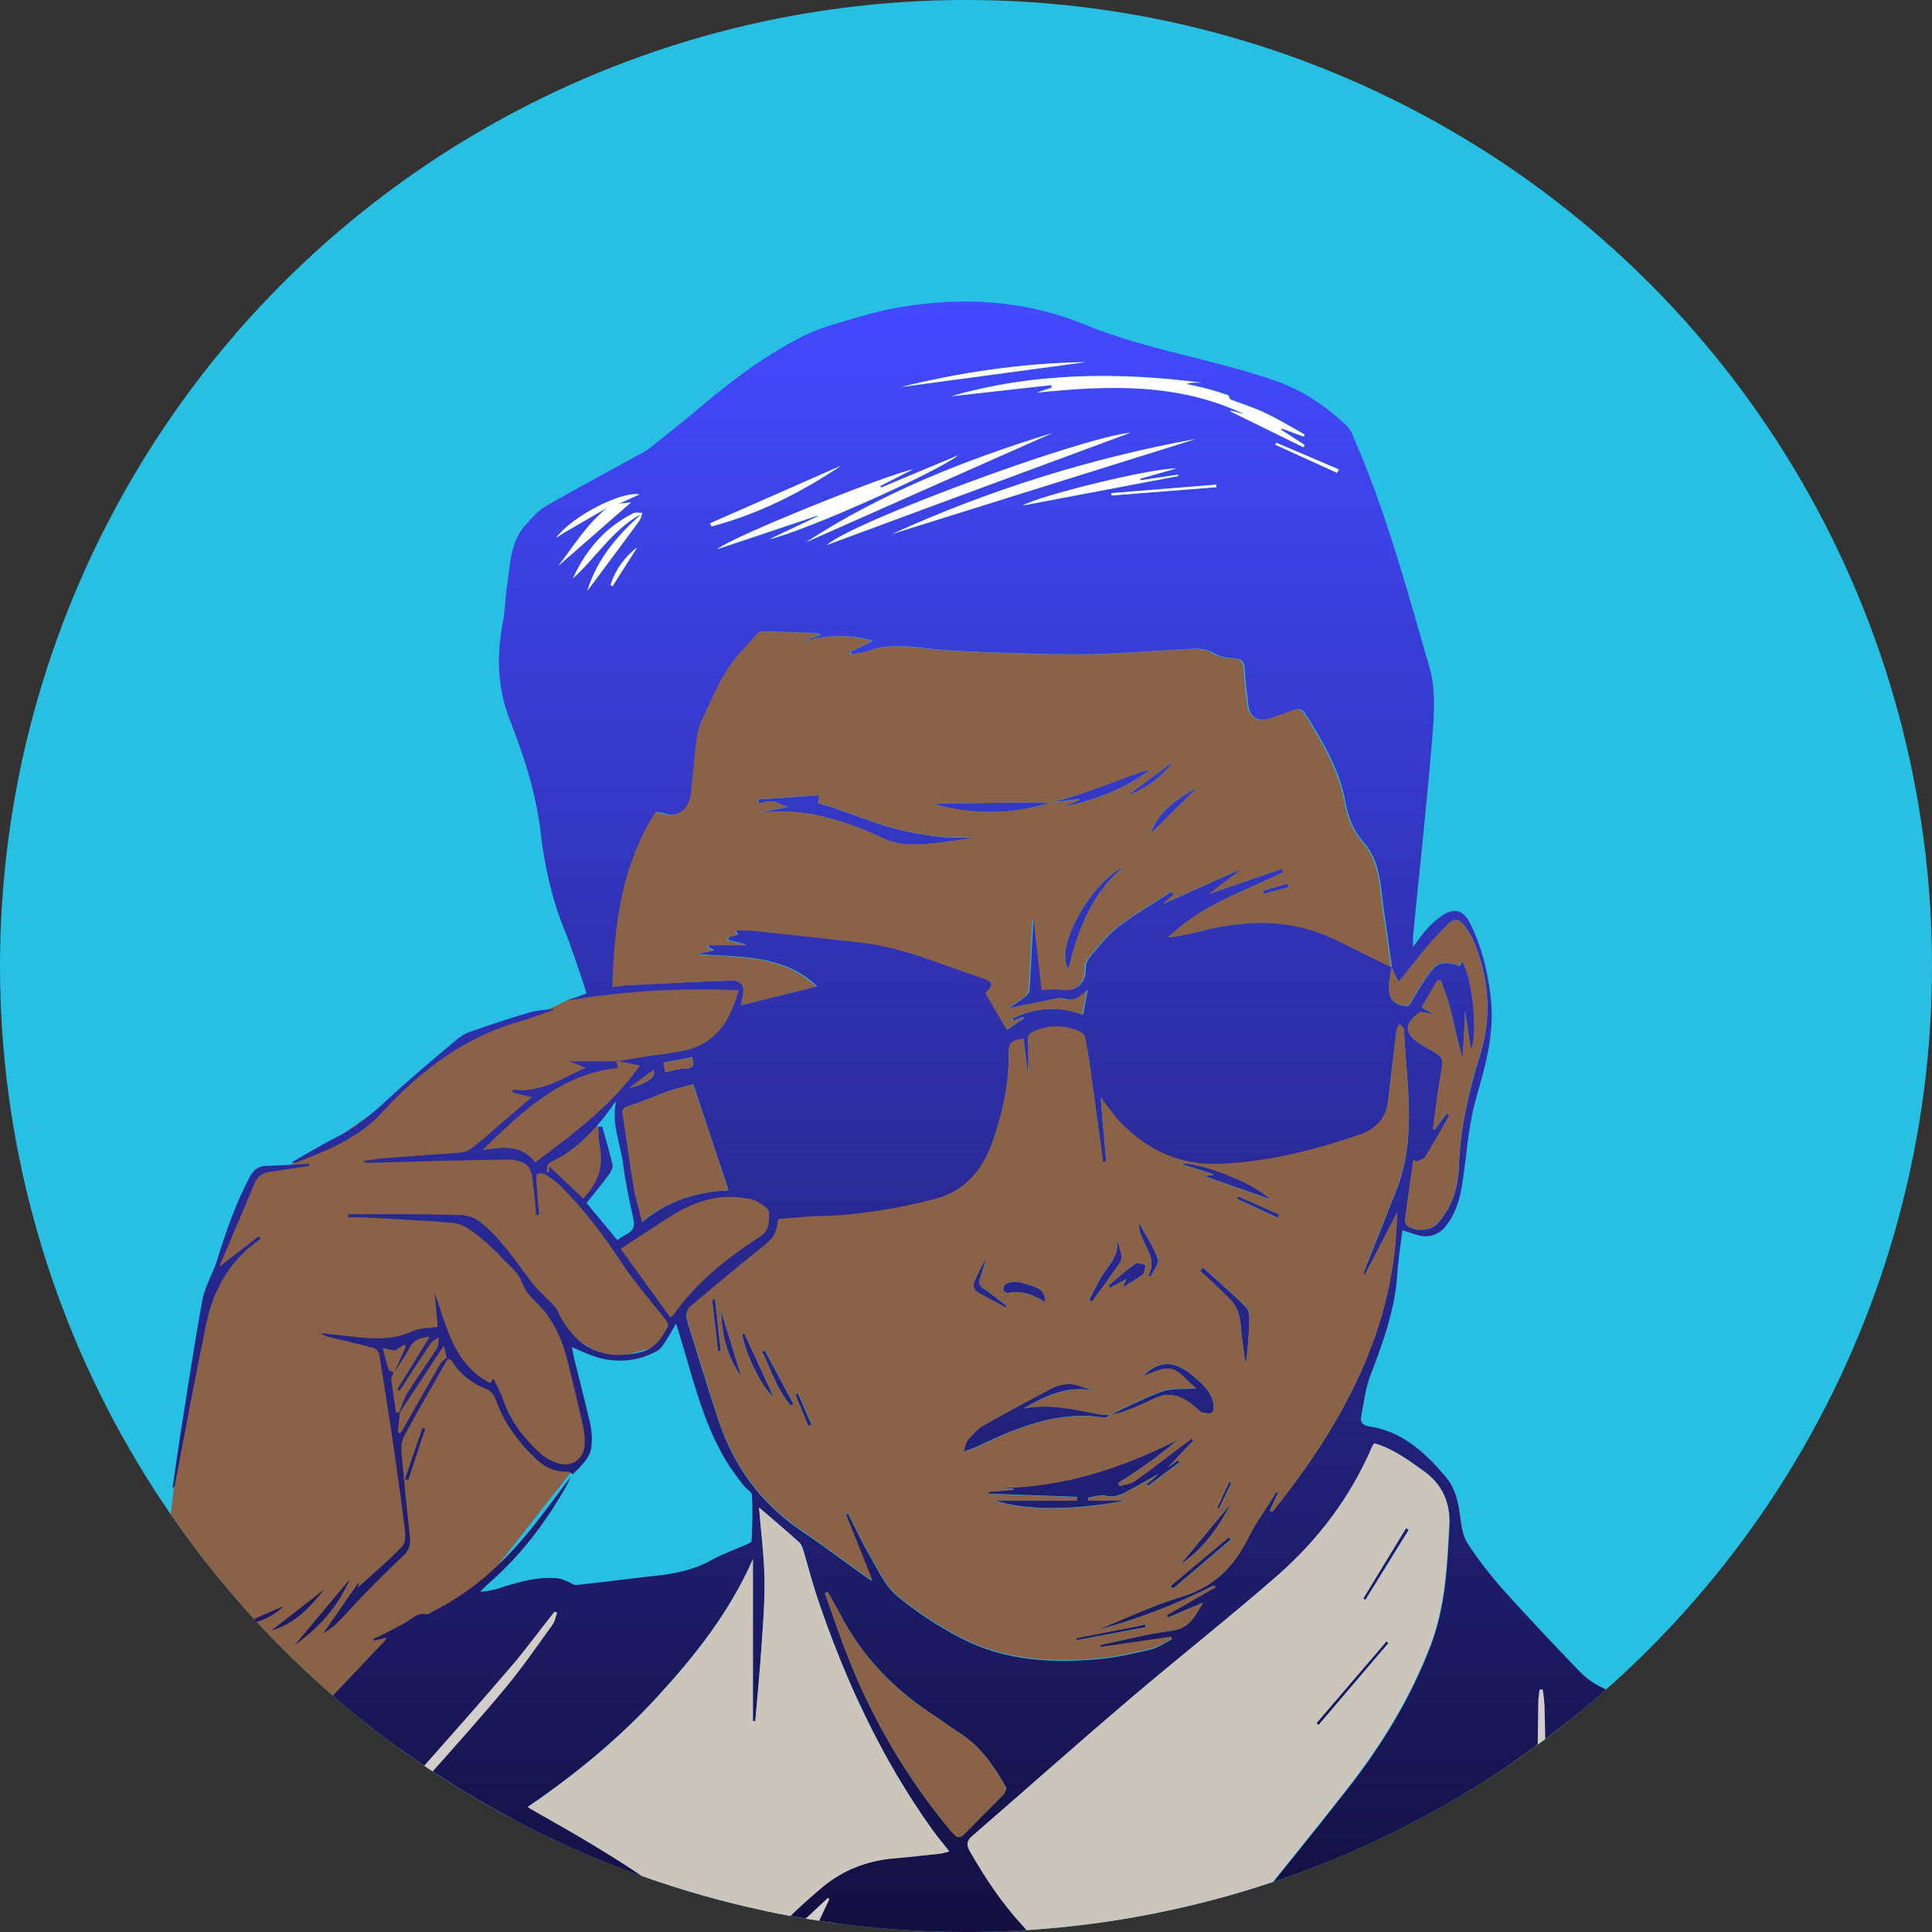 <?xml version="1.0" encoding="utf-8"?>
<!-- Generator: Adobe Illustrator 25.4.1, SVG Export Plug-In . SVG Version: 6.00 Build 0)  -->
<svg version="1.1" id="Laag_1" xmlns="http://www.w3.org/2000/svg" xmlns:xlink="http://www.w3.org/1999/xlink" x="0px" y="0px"
	 viewBox="0 0 1050 1050" style="enable-background:new 0 0 1050 1050;" xml:space="preserve">
<rect x="0" y="0" width="1050" height="1050" fill="#333333" stroke="none"/>
<style type="text/css">
	.st0{fill:#27C0E3;}
	.st1{clip-path:url(#SVGID_00000111897595879891170170000008223251673999489961_);}
	.st2{fill:#D1CDC8;}
	.st3{fill:#896248;}
	.st4{fill:#FFFFFF;}
	.st5{fill:url(#SVGID_00000058579407509233302380000009725549948550943916_);}
	.st6{fill:#CBC5BC;}
</style>
<g>
	<g>
		<circle id="SVGID_1_" class="st0" cx="525" cy="525" r="525"/>
	</g>
	<g>
		<g>
			<defs>
				<circle id="SVGID_00000091737325706534908550000016617115040619467654_" cx="525" cy="525" r="525"/>
			</defs>
			<clipPath id="SVGID_00000070100158376643462790000002734561674676098472_">
				<use xlink:href="#SVGID_00000091737325706534908550000016617115040619467654_"  style="overflow:visible;"/>
			</clipPath>
			<g style="clip-path:url(#SVGID_00000070100158376643462790000002734561674676098472_);">
				<g id="Lijnen">
					<path class="st2" d="M280.6,872.4l-84.2,102.3c0,0,54.5,95.6,57.4,97.6l48.8-4.8L273,970.9l46.9-93.7L280.6,872.4z"/>
					<polygon class="st2" points="400.1,1069.4 444.1,1072.3 463.2,1019.7 430.7,1012 					"/>
					<path class="st2" d="M848.7,911.6l-27.7-1l2.9,97.5c0,0-63.1,69.8-67,70.8l70.8-12.4l32.5-85.1L848.7,911.6z"/>
					<path class="st2" d="M934.7,991c0,0-76.5,70.8-77.5,73.6l30.6,8.6l70.8-64.1L934.7,991z"/>
				</g>
				<g id="Hand">
					<polygon class="st3" points="59.9,852.4 79.1,839.4 92.4,826.2 94.8,805.8 110.6,711.2 129.1,657.7 141,636.1 156.2,634 
						180.6,620.3 210.4,599.4 249.6,566.5 295.2,549.9 310.1,542.8 344.6,536.5 401.9,536 401.4,545.1 391.1,563.2 375.3,573.5 
						352,579.4 324.2,610.2 331.2,633.9 317.7,654.8 334.7,677.2 363.1,657.9 388.8,648.8 408.9,649.3 420.9,658.5 420.2,667.8 
						410.3,676.9 369,715.6 355.1,732.4 338.8,736.7 326.1,735.9 317,730.2 307.4,724.2 309.6,737.2 317.5,769 320.1,788.8 
						311.2,799 255.6,869.8 152.6,954.8 90.2,957 56.8,948.4 61.8,937.3 58.5,900.8 					"/>
					<path class="st4" d="M-30.7,890.3L14.6,868c0,0,49.8-19.4,49.4-18.2s-5.7,9.7-5.7,9.7l3.8,70.6l-1.4,9.6L57,949l17.4,4
						l30.8,3.6l48.2-2.8L79,1062l-145,0.4L-30.7,890.3z"/>
				</g>
				<g id="Outline">
					
						<linearGradient id="SVGID_00000119799055408493552090000004770875356949187210_" gradientUnits="userSpaceOnUse" x1="519.194" y1="-1661.849" x2="519.194" y2="-2551.2" gradientTransform="matrix(1 0 0 -1 0 -1498)">
						<stop  offset="0" style="stop-color:#434AFF"/>
						<stop  offset="1" style="stop-color:#140F3F"/>
					</linearGradient>
					<path style="fill:url(#SVGID_00000119799055408493552090000004770875356949187210_);" d="M1053.4,1033.2
						c-20.1-11.3-39.4-24.2-62.8-28.6c-7.3-1.4-14.8-5.6-20.7-10.3c-13-10.3-25.3-21.6-37.6-32.8c-19.1-17.5-39.1-33.7-62.7-44.9
						c-4.4-2.2-8.4-5.3-11.8-8.9c-14-14.5-27.8-29.2-41.3-44.2c-6.8-7.7-13.1-15.9-18.8-24.5c-2.4-3.6-3.3-8.5-3.9-13
						c-1-8.7-2.5-17-8.6-24c-11.2-13-23.4-24.2-41.2-26.8c-3.6-0.5-4.9-2.5-4.2-5.8c1.5-7.3,2.3-14.9,4.9-21.7
						c6.9-17.9,13.4-35.8,14.7-55.2c0.5-7.9,1.8-15.7,2.8-23.9c3.6,1.2,6.4,2.1,9.2,2.9c5.2,1.3,10.7-0.6,14-4.7
						c7.5-9.1,9-20.3,10.4-31.2c1.7-13.3,2.9-26.7,6.7-39.8c5.2-17.7,10-35.5,7.6-54.5c-1.7-13.9-4.9-27.1-11.2-39.6
						c-3.4-6.7-7.8-8.4-14.2-4.7c-3.5,2.2-6.6,4.9-9.3,8c-2.5,2.6-4.5,5.8-7.4,9.6c0-3-0.1-4.7,0-6.3c3.5-35.8,7.5-71.6,10.4-107.4
						c1-12.6,2-26.2-1.5-38.1c-12.2-42.5-23.8-85.3-41.6-125.9c-0.7-2-1.9-3.9-3.3-5.4c-11.4-10.8-23.9-19.4-39.2-24.7
						c-34-11.8-69.8-16.6-103.2-30.4c-32.1-13.2-66-15.3-100.2-9.5c-13.2,2.2-26.1,6.3-39,10.2c-6.3,2-12.4,4.6-18.2,7.8
						c-18.6,9.9-35.3,22.6-51.4,36.2c-8.6,7.3-17.6,14.3-26.4,21.4c-1.3,1.1-2.6,2-4,2.9c-17.8,9.8-35.7,19.3-53.3,29.4
						c-4.4,2.5-7.9,6.5-11.3,10.3c-8.9,9.8-8.5,22.5-10.4,34.5c-0.9,5.7-0.8,11.6-1.9,17.3c-3.7,18.5-3.4,36.7,3.6,54.4
						c7.7,19.7,14.2,39.7,16.7,60.9c2.1,17.8,5.8,35.4,12.6,52.2c4,9.9,7.2,20,10.7,30.1c0.6,1.7,1,3.4,1.6,5.4l-10.5,3.9
						c30.8-5.2,62.1-7.1,93.3-5.6c-4.3,15.2-11.1,27.4-26.4,31.9c-7.7,2.3-16,2.8-24,4.1c-5.4,0.9-10.7,1.8-16.1,2.6l0,0
						c-8.2,0-16.5,0-25.4,0l8.7,3.5c-13.1,6-24.8,13.9-39.9,11.9l0.4,1.6l10.2,2.5l-18.2,15.6c-4.5,3.9-9,7.9-13.7,11.6
						c-1.8,1.5-4.1,2.5-6.4,2.9c-14.2,1.1-28.3,2-42.4,3.1c-3.3,0.2-6.6,0.9-11.1,1.5c1.6,0.7,1.9,1,2.2,1
						c25.8-0.7,51.6-1.5,77.4-1.8c3.6,0,8.7,1.5,10.5,4.1c2.3,3.3,2.2,8.4,2.8,12.8s0.9,8.8,1.3,13.2l1.5-0.1
						c-0.5-6.2-1-12.5-1.4-18.8c-0.1-1.2,0-3.2,0.6-3.4c1.3-0.5,2.8-0.4,4,0.2c3.2,1.8,6.1,4,8.8,6.5c12.6,12.8,23.5,27.1,33.4,42.2
						c7.1,10.8,15.8,20.4,23.7,30.7c0.7,0.9,1.4,2.6,1,3.3c-3.4,6.5-7.3,12.3-15.2,14.1c-19.3,4.4-33.1-1.6-42.8-18.6
						c-1.2-2.2-2-4.7-3.7-6.5c-3.8-4.3-8.3-7.9-11.8-12.3c-8.8-11.3-16.3-23.6-27.6-32.7c-3.4-3-7.8-4.6-12.3-4.6
						c-6.8,0.1-13.6-0.4-20.5-0.4c-13.3-0.1-26.6,0-39.8,0c0,0.6,0,1.2,0,1.7c2.4,0,4.9-0.1,7.4,0c16.4,0.9,32.9,1.6,49.3,3
						c3.9,0.3,7.9,2.5,11.1,4.9c5.5,4.1,10.6,8.6,15.2,13.6c4.2,4.6,9.4,8,11.8,14.8c2.2,6.3,8.8,10.4,12.9,16.1
						c5,6.9,8.6,14.7,10.7,22.9c3.2,12.1,6,24.2,8.8,36.4c0.9,3.7,1.4,7.5,1.3,11.4c-0.4,7.9-6.4,12.7-14,10.7
						c-4-1.1-7.7-3.2-10.7-6c-8.7-8.1-15.9-17.4-19.8-29c-1.2-3.8-3.3-7.2-5.2-11.3l-1.7,2.6c-20-10.4-23.5-30.6-30.2-49.2
						c0.6,6.3,1.1,12.7,1.7,18.6c-4.9,0.8-9.6,0.5-13.5,2.3c-10.2,4.7-20.6,4.5-31.3,3.2c-6.3-0.8-12.7-1.4-19-2.1
						c1.5,1.1,3.2,1.8,5.1,2.2c7.9,1.9,15.9,3.7,23.8,5.9c1.5,0.6,2.7,1.8,3.1,3.3c2.7,16.8,5.3,33.5,7.8,50.3
						c2.1,14.7,4.2,29.3,6,44.1c0.4,3.3,0.7,8-1.1,9.9c-7.7,8-16.2,15.2-24.4,22.7l0.7-2.3l-0.5-0.2l-18.9,27.3
						c3.5-2.1,6.7-4.6,9.5-7.6c4.5-4.7,8.7-9.6,13.3-14.2c6.7-6.9,13.6-13.7,20.6-20.3c2.8-2.4,4.2-6.1,3.7-9.8
						c-1.6-15.6-3.3-31.1-4.6-46.7c-0.3-2.9,0.1-5.9,1.4-8.6c7.7-14.1,15.7-28,23.7-42c0.8,0.4,1.9,0.6,2.3,1.2
						c4.3,7,10.9,12.3,18.6,15.1c2.4,1.1,4.2,3.1,5.1,5.5c4.3,12.6,12,22.9,21.4,32c4.9,4.7,10.6,7.9,17.9,7.5
						c0.9,0,1.8,0.9,2.7,1.4c4.6-4.6,9.8-8.9,10.2-16c0.3-3.6,0.1-7.2-0.6-10.8c-2.8-12.2-5.9-24.2-8.9-36.3c-0.4-1.7-0.7-3.4-1.2-6
						c4.2,1.8,7.6,3.5,11.2,4.7c11.5,4.3,24.3,3.4,35-2.5c2.3-1.2,3.8-4,5.3-6.3c1.7-2.4,3-5.1,5.1-8.7c1,3,1.6,4.9,2.1,6.7
						c7.1,23.2,12.5,47,25.2,68.1c2.9,4.6,6.1,9,9.5,13.3c1.4,1.8,4.4,3.4,4.5,5.2c0.4,8.2,0.2,16.5-0.2,24.8c0,0.8-2.2,1.7-3.5,2.3
						c-6.1,2.7-12.5,4.9-18.2,8.1c-10.1,5.7-21.1,7.7-32.4,8.8c-13.7,1.5-27.4,3.4-41.1,4.8c-1.6,0.2-3.4-1.4-5.1-2
						c-1.6-0.7-3.2-1.3-4.9-1.6c-10.5-1.1-20.5,1.7-30.3,4.8c-3.9,1.4-7.9,2.2-12,2.5c1.2-1.2,2.3-2.5,3.5-3.6
						c17.9-15.3,32-33.8,43.5-54.3c0.9-1.6,1.6-3.3,2.4-4.9c-5.8,7.7-11.5,15.5-17.4,23.1c-15.8,20.6-33.9,38.5-57.4,50.2
						c-1.3,0.7-2.9,2-4,1.7c-4.7-1-7.3,2.2-10.7,4.2c-4.4,2.6-9.1,4.9-13.6,7.2c-1.4,0.8-3,1.3-4.5,2l0.4,0.9l7-1.6
						c-0.9,1.9-2.3,3-3.5,4.3c-15.4,16.4-31.2,32.4-45.8,49.5c-5.4,6.3-10.7,9.2-18.7,10c-25.1,2.3-49.9,0.3-74.7-3.2
						c-2.3-0.3-4.7,0.7-7.1,1.1c2,1.2,3.9,2.9,6,3.5c24.8,6.8,50,7.4,75.4,5c1.9-0.2,3.7-0.3,6.1-0.5L78,1053h202
						c-1.4-4-2.2-8.5-4.5-11.9c-11.2-16.9-22.9-33.6-34.3-50.4c-4.1-6.1-7.7-12.5-11.9-18.5c-3.3-4.7-2.4-8.4,1.2-12.5
						c15.8-17.8,31.6-35.7,47.1-53.8c7.6-8.8,14.5-18.3,21.7-27.4c0.7-0.9,1.4-1.8,2.1-2.6l1.4,0.5c-0.8,2.2-1.1,4.7-2.5,6.6
						c-8.3,11.5-16.3,23.1-25.3,34c-13.2,15.9-27,31.3-40.7,46.7c-2.4,2.7-2.5,4.8-0.7,7.5c11.7,17.6,23.3,35.3,35,52.8
						c3.7,5.5,8.3,10.5,11.6,16.2c2.3,3.8,3.2,8.5,4.7,12.8h101c-2.4-7-7.8-11.4-13.3-15.9c-24.8-19.9-52.1-35.9-79.7-51.5
						c-1.9-1-3.6-2.2-6.1-3.6c25.9-17.7,49.5-37,70.3-59.7s39.5-46.3,52.1-75v88h1.3c1.1-12.7,2.3-25.4,3.2-38.2
						c0.9-13,2-25.9,1.8-38.9s-2-25.8-3-39c7.3,6.3,14.6,12.5,21.8,18.9c1.2,1.1,1.9,3.1,2.4,4.8c2.6,8.5,4.7,17,7.5,25.4
						c15.1,44.7,34.8,87.2,62.3,125.8c2.8,3.9,5.9,7.5,9.4,12c-1.5,0.5-2.9,0.9-4.5,1.2c-8.5,0.9-16.9,1.8-25.4,2.6
						c-14.4,1.2-27.4,6.2-38.5,15.2c-10.6,8.7-20.4,18.5-30.6,27.9h10l23.1-21.6l0.7,0.8L441,1053h120c-1.6-2.1-3.1-4.3-4.9-6.2
						c-11.4-12.3-20.6-26.1-28.9-40.6c-2.1-3.6-1.7-5.8,1.4-8.5c28.5-24.8,56.8-49.9,85.6-74.4c26.5-22.6,53.9-44.1,80.1-67
						c22.1-19.4,39.8-42.6,51.4-69.9c0.4-0.7,0.8-1.4,1.2-2c10.2,2.9,18.4,9,26.8,15c10.3,7.4,14.7,17.5,14.1,29.8
						c-1.2,22.1-2.2,44.3-10.3,65.4c-10.8,28.2-26.4,53.8-45,77.5c-20.2,25.9-41,51.2-61.5,76.9c-1,1.3-1.9,2.7-2.8,4.1h134
						c9.2-9.1,18.3-18.3,27.8-27.1c3.3-3.1,5-6.1,5-10.7c0.2-29.8,0.6-59.6,1-89.4c0-2.5,0.4-5.1,0.7-7.6l1.7-0.1
						c0.5,2.7,0.8,5.5,1,8.3c0.5,18.6,0.7,37.3,1.2,55.9c0.3,12.3,0.9,24.6,1.5,36.9c0.2,4.7-2.2,7.8-5.4,10.7
						c-8.5,7.7-17,15.5-25.4,23.2h68c10.7-9.5,21.3-19,31.9-28.5c7.4-6.6,14.8-13.3,22.4-19.8c2.6-2.2,5.5-4.2,9.8-2.3
						c-16.2,14-32,27.8-47.9,41.5c-3.6,3.1-7.4,6.1-11.2,9.1h168c1.3-2.3,2.7-4.6,4.1-6.9
						C1058.6,1042.1,1057.4,1035.4,1053.4,1033.2z M212.6,749.5c-0.1-1.1,0.9-2.4,1.4-3.6c-1-0.5-2.6-0.8-2.8-1.5
						c-1.2-3.6-2-7.2-3.2-11.8l6.7,1.4l4.9-3.2l1,0.9c-2,4.6-4.1,9.1-6.1,13.7c2.7-4.2,5.7-8.2,7.9-12.6s5.8-5.9,11.1-6.3
						c-6.1,9.9-11.8,19.3-17.6,28.6l1.2,0.8c5.6-8.6,11.2-17.3,17-25.8c1-1.5,2.9-2.3,4.4-3.4c-0.3,2,0,4.4-1,6
						c-5.2,8.3-11,16.2-16.2,24.5c-1.9,3.1-2.9,6.8-4.3,10.3l-1.8,0.3C214.4,761.8,213.4,755.7,212.6,749.5z M239.1,741.5
						c-6.9,11.9-13.6,23.9-20.4,35.8c-0.3,0.6-0.7,1.1-1,1.6l-1.5-0.2c0.4-3.7,0.7-7.4,1.1-11.1l0,0l23.9-36.3
						c0.7,3,1.2,4.8,1.6,6.6C241.4,739,239.9,740,239.1,741.5L239.1,741.5z M756.3,525.8c1.4,2.9,2.8,5.8,3.8,7.9
						c1.4-1.7,2.9-3.5,4.4-5.4c3.8-4.7,7.4-9.5,11.3-14c3.7-4.3,7.6-8.4,11.6-12.4c2.8-2.8,5.8-2.4,8.1,0.7c2.1,2.6,3.9,5.4,5.2,8.4
						c8.5,20.3,10.3,41,3.7,62.4c-5.9,19.1-10.6,38.5-11.4,58.7c-0.1,6.2-1.1,12.3-3,18.2c-1.9,5.3-4.8,10.1-8.5,14.4
						c-3.7,4.4-12.2,4.8-16.6,1.5c-0.9-0.7-1.3-2.6-1.2-3.8c1.4-10.7,3-21.4,4.5-32l1.6,1c1.7-0.9,4-1.3,4.9-2.7
						c4.6-7.4,8.8-15.1,13.1-22.6l-1.5-0.9l-6.5,8.7l-1-0.4c1.2-8.3,2.1-16.7,3.5-25c2.5-15.3,3.5-13-8.7-20
						c-0.4-0.2-0.8-0.5-1.3-0.8c-9-5.7-9.5-10.9-1.1-17.2c1.3-1,4.4,0.3,7.8,0.7l-6.3-3.7c3.3-5.7,5.9-10,8.5-14.4l1.9-0.2
						c1.7,5,3.7,9.8,5,14.9c2.3,9.2,4.1,18.4,6.9,27.5c0.4-8,0.8-16.1,1.3-25.5c1.1,7.7,2.1,14.1,3.1,20.6c4.1-7.2,1.1-38.1-4.7-48
						l-1.3,2.6c-9.7-3-12.4-2.2-18.3,6.4c-3.3,4.9-6.2,10.1-9.4,15.4c0.1,0-0.2,0.1-0.5,0.1c-8.6-0.6-11.2-4.4-10-14.2
						C755.4,530.2,755.9,528,756.3,525.8L756.3,525.8z M653.1,207.9c-1.5,0-3,0-4.4,0c-1.3,0-2.7,0.2-3.9,0.7c4,0.9,8,1.7,12,2.8
						s8,2.4,10.7,3.3c0.8,1.4,0.9,2.3,1.4,2.4c6.2,2.4,12.6,4.3,18.6,7.2c7.4,3.5,14.4,7.8,21.6,11.8l-0.6,1.1l-11.9-4.4l-0.3,0.7
						l12.8,8.3l-0.7,1.2l-39.7-19.5l0.1-0.5l7.3,1.9c-36.2-17.3-74.2-15.7-112.7-11.7c1.3-0.4,2.7-0.8,4-1.3l4.1-1.3l-0.2-1.4
						l-54.5,6.1C561.7,202.4,607.2,202,653.1,207.9z M727.6,255.1c-0.3,0.6-0.6,1.3-0.9,1.9l-33.6-15.3c0.2-0.4,0.3-0.7,0.5-1.1
						L727.6,255.1z M614.3,235.2l-164.9,61C463.2,283.7,586.8,238,614.3,235.2z M438.1,294.6c41.4-27,86.8-44.8,133.7-59.3
						L438.1,294.6z M649.8,238.6l-164.9,51.6C537.5,266.3,592.9,249,649.8,238.6L649.8,238.6z M639.2,254.7l-19.5,5.5l0.1,0.8
						l20.4-3.1l0.2,0.9l-84.5,16C564.7,269.5,625.1,254.6,639.2,254.7L639.2,254.7z M661,263.4c0,0.5,0.1,0.9,0.1,1.4l-56.9,4.5
						c-0.1-0.4-0.2-0.9-0.3-1.3L661,263.4z M590.1,196.8l-100.3,13.6C520.5,202.7,554.8,197.3,590.1,196.8z M496.1,255.2l-17.7,9
						c0.1,0.3,0.2,0.6,0.4,0.9l42-17.6c-12.1,9.4-82.8,41-102.6,45.7l26.2-12.4l-0.1-0.4l-54.4,18.2
						C397.5,292,480.6,258.5,496.1,255.2L496.1,255.2z M457.1,253.1c-21.9,14.6-45,26.3-70.4,33l-0.8-1.7L457.1,253.1z M303.5,307.5
						c8.6-11.2,15.7-23,26.7-31.6c-7.7,4.5-15.5,8.9-23.2,13.4c-1.4,0.8-2.7,1.7-4.7,3c8.8-11.8,35.4-25.4,45.3-23.6l-11.2,5.1
						l6.7-0.9L303.5,307.5z M311.4,314.3c7-15.4,17.4-27.6,32.7-35.3c1.4-0.7,3.4-0.2,5.1-0.3c-0.6,1.6-1,3.3-1.9,4.6
						c-9.1,12.3-18.2,24.6-28,37.7c5.5-17.9,16.7-30.4,29.4-41.8C333,287.6,324.1,302.9,311.4,314.3z M331.8,317.9
						c2.6-8.1,7.7-15.3,14.5-20.5l-13.4,21.1L331.8,317.9z M397.5,532.9c-18.9,0.6-37.9,1.6-56.8,2.5c-2.1,0.1-4.3,0.5-7.4,0.9
						c0.8-33.8,5-66.1,23.4-95.1c2.1,0.4,3.5,0.4,4.6,0.9c7,3.1,13.8-3.2,14.6-10.6c1-10.3,1.8-20.6,3.2-30.8
						c0.6-3.8,1.8-7.4,3.4-10.8c4.1-8.9,7.9-18.1,13.2-26.3c4.6-7.2,10.9-13.3,16.6-19.7c0.8-0.6,1.8-0.9,2.7-0.8
						c9.7,0.3,19.3,0.6,29,1c0.4,0,0.8,0.4,2,1l-11.6,4.2c12.9-3.9,25.8-5.3,39.9-1l-12,6l0.4,1.3c2.8-0.5,5.8-0.6,8.5-1.6
						c10.5-4,21-3,31.9-1.7c15.3,1.8,30.8,2.1,46.3,2.6c15.1,0.5,30.3,1,45.4,0.6c16.5-0.4,32.9-1.8,49.3-2.7
						c5.4-0.3,10.8-0.8,16,2.4c3,1.8,7,2.4,10.5,2.6c4.4,0.2,5.7,1.9,5.9,6c0.3,6.5,1.2,12.9,1.9,19.4s5.7,9.4,11.8,7.3
						c4.3-1.5,8.7-2.9,13-4.6c2.9-1.1,4.7-0.5,6.3,2.1c9.4,15,18.5,30.2,21.7,47.9c1.5,8,4.2,15.5,9.7,21.6
						c9.4,10.5,9.3,23.8,11.1,36.6c1.5,10.5,3,21,4.5,31.5l0,0l0,0c-9.9-4.9-19.8-9.8-29.8-14.8c-22.8-11.2-46.5-11.4-70.7-5.6
						c-6.9,1.8-14,3.3-21.1,4.2c3.7-3,7.2-6.3,11-9.1c14-10.1,30.1-16.3,45.7-23.5c2.1-1,4.1-2,6.2-3l-0.6-1.8l-39.7,13.7l16.3-12.6
						l-0.2-0.4l-41.2,18.5l6-5.4c-1.3-0.9-1.6-1.2-1.7-1.2c-9.8,6.4-19.9,12.2-29.1,19.3c-6.1,4.7-10.9,11.1-15.9,17
						c-1.2,1.8-1.8,3.9-1.7,6.1c0.3,7.2-5.4,12.1-12.3,10.9c-3.7-0.6-7.6-0.1-11.2-0.1c-1.4-12.5-2.8-25.1-4.2-37.7h-0.7
						c-0.7,12.7-1.3,25.4-2.1,38.1c-0.1,1.3-1.3,2.8-2.4,3.6c-2.8,2.2-5.8,4-9,6.2l26.8-5.5c0.3-0.1,0.7-0.1,1-0.1
						c2.8,0.3,5.8,1.3,8.3,0.6c2.7-0.8,4.8-3.3,7-5c-0.9,4.4-1.7,8.6-2.6,13.4c-12.1-4.7-25.4-4.2-38.2,2.1c0.1,0.4,0.1,0.9,0.2,1.3
						l5.4-2.1c0.1,0.2,0.3,0.4,0.4,0.7l-8.8,6.1c-4-6.8-7.8-13.3-11.6-20c4.5-4.6,4.5-6.1-2.3-8.3c-21.8-7.2-42.9-16.6-66-19.2
						c-19.7-2.2-39.4-4.4-59-6.4c-2.8-0.3-5.6,0-8.8,0c0.6,1.2,0.9,1.8,1.2,2.4l-5.1,1.3l-0.1,1.6l9.4,2.3v0.4h-20l-0.3,1l3.2,1.8
						l-9.2,2.1c23.1,1.8,46.7,0,65.1,17.5l-41,10.2c0.4-1.9,0.6-3.6,1-5.2C404.7,535.8,402.9,532.8,397.5,532.9L397.5,532.9z
						 M396,646.9c-17.1,0.8-32.9,5.5-46.9,17.2c-1.7-6.9-3.6-13-4.6-19.2c-2.2-12.9-3.8-25.9-5.9-38.9c-0.5-3.1,0.1-4,3.4-5
						c7.3-2.2,14.2-5.5,21.5-8c4.5-1.6,9.1-2.6,13.3-3.7C383.2,608.7,389.5,627.4,396,646.9L396,646.9z M376.1,574.5
						c1.5,4.5,0.6,6.4-4.3,6.3c-3.2-0.1-6.5,1.2-10.1,1.9c-0.4-1.8-0.8-3.4-1.1-5.2L376.1,574.5z M355.2,581.5
						c1.5,3.7-2.9,7.1-13.3,9.9L355.2,581.5z M290.8,631.8c-7.2-10-17.7-8.3-28.7-6.7c21.7-21,42.7-41.5,73.8-44.7
						c-0.5-1.6-0.9-2.8-1.2-4l13.1,2.7C332.8,600.4,312.2,615.9,290.8,631.8z M318.8,653.8c4.1-5.2,8.3-10.2,12.1-15.4
						c1.1-1.5,2.3-3.8,2-5.3c-1.6-7-3.7-14-5.6-20.9l-2.2,0.3c0.3,3.4,0.2,6.8,0.8,10.1c2.1,11.5-0.1,19.2-8.9,28.8L298.6,634
						c-0.1,1.5-0.2,2.2-0.2,3l-1.1,0.1c-0.2-1.2-0.1-2.4,0.1-3.6c0.4-0.9,1.2-1.6,2.1-2c13.7-6.6,23.8-17.3,32.6-29.3
						c0.9-1.2,1.3-2.7,2.7-3.4c-2.6,12.1,2.4,22.7,3.8,33.6c1.3,10,3.4,20,5.6,29.9c0.9,4,0.2,6.6-3.6,8.4c-1.8,1-3.5,2.1-5.1,3.3
						L318.8,653.8z M365.8,715c-0.2,0.2-0.5,0.3-1.6,0.9l-26.9-37.2c8.9-5.8,16.7-10.8,24.4-15.9c12.9-8.5,26.6-14.3,42.6-11.7
						c2.1,0.3,4.5,0.4,6.3,1.4c2.8,1.7,7.2,4,7.3,6.2c0.2,4.6,0.5,9.9-4.7,13.3C395.1,683.8,378.2,697,365.8,715L365.8,715z
						 M545.1,975.5c-6.5,6.7-13.2,13.2-19.7,19.9c-3.8,4-4.9,4.1-8.6-0.3c-23.1-27.7-41.6-58.8-55-92.3c-4.9-12.1-9-24.6-13.5-36.9
						l1.5-0.8c2.3,4.2,4.8,8.3,7,12.5c11.7,22.6,28.8,40.2,49.9,54.1c5.6,3.7,10.9,7.6,16.5,11.3c10.5,7.1,17.3,17.4,23.4,28.1
						C547.2,972.1,546.1,974.5,545.1,975.5z M691.5,821.6l-1.4-0.6c1.5-3.2,3-6.5,4.5-9.7l-0.9-0.5c-5.3,8.6-11.3,16.8-15.8,25.8
						c-7.7,15.5-18.8,26-35.8,31.2c-15.4,4.7-30.1,11.6-45.1,17.8c21.8-5.6,42.7-14,62.9-24l0.6,1.1l-26.4,15.1l0.6,1.3l19.1-8.1
						c-4.4,7.3-7.3,13.9-16.8,15.2c-13.1,1.7-26,5.1-39,7.8l0.2,1.4l38.2-5.5l0.5,0.9c-3.6,1.9-7.1,4.5-10.9,5.5
						c-9.5,2.3-19.2,4.5-28.9,5.4c-25.7,2.3-51.2,0.9-74.6-11.3c-12.4-6.4-24.2-14.1-35-23c-6.4-5.3-10.2-13.9-14.5-21.3
						c-4.5-7.6-8.1-15.6-12.2-23.5l-1.1,0.5l14.3,36c-0.8-0.3-1.5-0.7-2.2-1.2c-12.2-8.7-24.2-17.7-36.5-26
						c-21.8-14.8-36.4-34.9-44.7-59.6c-6-17.8-11.3-35.9-17-53.8c-1.1-3.4-0.7-6.3,2-8.5c12.4-10.3,24.6-20.8,37.3-30.8
						c7.4-5.8,8.9-7.3,10.1-16.3c7.3-0.6,14.7-1.5,22.1-1.6c21.3-0.4,42.1-4,62.6-9.2c15.9-4,26-15.2,31.4-30.4
						c5.6-15.8,9.3-31.9,9.1-48.8c-0.1-5.8,1-6.8,8.1-8.1c0.7,6,1.4,12,2.2,18.1h0.3c0-5.6,0.3-11.2-0.1-16.8
						c-0.2-2.7,0.4-3.9,2.7-5c7.9-3.8,17.2-3.9,25.2-0.2c1.2,0.5,2.8,1.8,3,2.9c1.3,6,2.3,12.1,3.1,18.2c2.3,16.6,4.6,33.2,6.8,49.8
						l1.7-0.2c-1-11.4-2-22.8-3-34.8c3.7,4.7,6.8,9.2,10.5,13.2c14.7,15.6,32.8,23.8,54.4,22.9c25.8-1.1,50.7-7.3,75.1-15.6
						c9.1-3.1,14.9-8.7,16.1-18.3c1.6-12.9,3-25.8,4.6-38.6c0.2-1.2,1.1-2.4,1.7-3.6c0.8,1,2.3,2,2.4,3.1c1.4,29.1,7.2,58.5-4.1,87
						c-5.6,14.3-11.3,28.5-17,42.7c-0.7,1.2-0.8,2.6-0.5,4l17.8-34.3C758.4,721.7,729.9,773.8,691.5,821.6z M63.9,936.6
						c0.4-2-1.7-4.2-1.8-6.4c-0.5-20,0.2-40-1.4-59.9c-0.8-10.1,3-16,10.1-21.3c2.4-1.8,5.5-2.8,8.3-4.2l-1.1-0.5
						c0.3-1.1,0.3-2.5,1-3.2c3.5-3.6,7.2-6.9,10.7-10.5c1.5-1.5,2.4-3.5,3.8-5.7c-5.8,5-11.3,9.3-16.5,14
						c-5.4,4.9-11.7,7.9-18.5,10.4c-16.1,5.8-32,12.2-47.8,18.7c-10.1,4.2-19.9,9.3-29.8,14v6c24.3-13.8,49.3-26.2,76.4-34.2
						l-3.5,5.8c1.9,2.4,3.1,4.8,3.1,7.3c0.6,19.3-0.5,38.7,1.8,57.8c1.5,12.9-1.7,21.9-10.9,29.8c-3.3,2.8-6.1,6.2-9.6,8.7
						c-19,13.4-38.2,26.6-57.3,39.8v6c8.3-4.7,16.6-9.2,24.8-14.1c21.1-12.5,40.1-27.4,54.4-47.7C62.2,944.2,63.3,940.2,63.9,936.6
						L63.9,936.6z M95,807.1c5.6-29.1,11-58.3,17-87.3c3.6-17.4,11.5-32.6,25.9-43.7c1.3-1,2.6-2,3.9-3l-1.2-1.2l-21.5,16.6
						c6.3-14.9,12.8-29.8,19-44.9c1.6-4,4.2-6.1,8.4-6.7c7.2-1,14.4-2.2,21.6-3.3c0-0.4-0.1-0.8-0.1-1.1c-8,0.4-16,0.9-24,1.2
						c-4.4,0.2-6.5,2.7-8.5,6.4c-7.6,14.4-12.8,29.6-17.6,45c-2.2,7.1-6.4,13.7-7.8,20.9c-4.5,24.5-8.2,49.2-12.1,73.8
						c-1.5,9.7-2.8,19.3-4.2,29C94.6,808.4,94.9,807.8,95,807.1z M160.6,631.9c17.2-6.5,34.2-13.3,47-27.3
						c21.4-23.3,46-41.8,77.1-50.1c1.1-0.3,2.2-0.8,3.3-1.1l12.9-4.5c-0.1-0.2-0.1-0.4-0.2-0.6c-4.4,0.6-8.9,0.7-13.1,2
						c-10.4,3-20.6,6.5-30.8,10c-2.7,0.8-5.2,2.1-7.5,3.8c-13,10.9-26.1,21.8-38.5,33.3c-8.5,7.9-17.1,15.2-27.5,20.4
						c-8.3,4.2-16.2,9-25,14C159.7,631.8,160.2,632,160.6,631.9L160.6,631.9z M190,858.4l-29.7,35.5
						C173.2,884.8,183.6,873.3,190,858.4L190,858.4z M176.2,863.8l-28.6,22.3C160.1,882.5,168.5,873.6,176.2,863.8L176.2,863.8z
						 M229.6,776c-3.2,9.3-6.3,18.5-9.5,27.8l1.8,0.5l9.2-27.8L229.6,776z M131.9,882.6c6.4,0.4,17-4,22.2-9.7L131.9,882.6z
						 M112.8,886.7l18.1-6.8c-0.1-0.5-0.3-1-0.5-1.5l-18,7.2L112.8,886.7z M716.6,937.5l37.9-44.5c-0.3-0.3-0.6-0.7-1-1l-38.1,44.5
						L716.6,937.5z M764.1,830.5l-23.3,38.3l1.2,0.7l23.6-38.1L764.1,830.5z M604,768.6h-0.4l0,0l-0.2,0.1h0.3L604,768.6z
						 M600.5,770.5c0.8,0.1,1.9-1.1,2.9-1.8c-1.5,0.3-3.1,0.3-4.7,0.2c-14-2.7-27.9-6.3-42.4-3.5c12-6.8,24-12.7,38.4-9.6
						c-2.4-1-4.8-1.3-6.9-2.2c-6.2-2.6-12-1.5-17.7,1.6c-12,6.5-24,12.8-35.9,19.6c-3.2,1.8-5.8,5-8.3,7.8c-1.1,1.2-1.3,3.3-2.3,6.4
						c3.4-1.3,5.2-1.8,7-2.7C552.7,775.9,575,766.3,600.5,770.5L600.5,770.5z M626.8,760.4c8.7-4.5,15.7-1.6,22.4,4
						c1.3,1.1,2.4,2.7,3.8,3.1c1.8,0.6,4.7,1.1,5.8,0.2s1-3.9,0.5-5.7c-1.6-6.7-6.8-10.8-11.8-14.9c-9.8-8-17.8-7.6-26.3,0.8
						c4.5-1.3,10.4-4.9,15.3-3.8s8.9,6.6,13.5,10.5c-6.8,0.5-12.9-0.2-18.2,1.6c-9.6,3.4-18.6,8.2-27.9,12.5
						c1.8-0.1,3.6-0.4,5.3-0.9C615.3,765.6,621.2,763.1,626.8,760.4L626.8,760.4z M653.8,688.9l-1.6,1.7c5.3,5,10.6,9.9,15.8,15
						c3.7,3.7,5.9,8.6,6.2,13.8c0.5,7.5,1.9,14.9,2.8,22.4c1.1-7.8,1.7-15.7,2-23.5c0.1-2.7-0.2-6.3-1.9-7.9
						C669.6,702.9,661.6,696,653.8,688.9L653.8,688.9z M659.2,638.6l-4.8,0.5l35.8,12.6c-7.8-8.5-38.6-20.6-49-19.3l18.1,5.6
						L659.2,638.6z M608.8,686.1c0.9-1.4,0.8-3.8,0.4-5.6c-0.7-2.9-1.6-5.7-2.6-8.5c2,7-0.9,12.2-5.1,17.6c-3.9,5-6.4,11.1-9.5,16.8
						l1.6,1C598.6,700.3,603.9,693.3,608.8,686.1L608.8,686.1z M603.3,699.9l8.9-4.8l-2.1,4.6c4.5-2.8,8-4.6,11-7.1
						c1.1-1,1.1-3.4,1.5-5.1c-1.8-0.3-4.3-1.6-5.3-0.9c-5.2,3.7-10,8-14.9,12L603.3,699.9z M547.9,702.7c7.1-1.3,13.4,0.6,20.3,5.1
						c-0.2-5.5-2.8-7.6-6.3-8.6c-5.1-1.5-10.3-4.4-15.7-1c-0.8,0.7-1.1,1.8-0.9,2.9C545.8,702.1,546.8,702.7,547.9,702.7
						L547.9,702.7z M403.4,725.1c1.3,9.8,10.8,29.5,17,34.1c-5.6-12.1-10.7-23.3-15.9-34.5L403.4,725.1z M669.1,817l-27.5,33.2
						C654,841.8,662.3,830,669.1,817z M624,693.5l1.4,0.3c1.4-3.2,4.7-7.1,3.9-9.4c-2.5-7-6.7-13.3-10.3-19.9
						C618.2,674.9,630.2,682.2,624,693.5z M531.8,702.6c4.9,2.8,9.8,5.4,14.7,8l0.6-0.8c-4-3.1-7.9-6.4-12.2-9.2
						c-2.6-1.7-3.2-3.3-2.2-6.1c1.2-3.3,2.1-6.8,3.2-10.2c-2.7,3.6-4.2,7.6-6.1,11.5C528.5,698.8,529,701.1,531.8,702.6L531.8,702.6
						z M636.2,861.9l1.3,1.5l31.5-26.8l-1.3-1.2L636.2,861.9z M414.2,734.6c4.8,10,8.2,20.7,15.5,29.3l1.5-0.8l-15.6-29.2
						L414.2,734.6z M402.8,747.9l-10.9-35.4C392.3,725.7,395.2,737.5,402.8,747.9L402.8,747.9z M585.2,891.4l37.5-7.1l-0.3-1.4
						l-37.5,7.3C585,890.7,585.1,891.1,585.2,891.4z M672.2,651.5l22.2,10.3c0.3-0.6,0.5-1.2,0.8-1.8l-22.2-9.9L672.2,651.5z
						 M640.4,793.5l-5.6,3.9l13.8-14.6l-0.9-1c-2.5,1.8-5,3.6-7.4,5.5c-7.9,5.9-15.6,12-23.6,17.6c-2.2,1.6-5.4,1.8-8.2,2.6
						l-0.6-1.6c3.7-2.4,7.5-4.8,11.1-7.3c3.8-2.7,7.7-5.3,11.4-8.2c3.4-2.6,6.7-5.4,10-8.2c-31,15.9-63.1,26.2-98,26.4l8.4,0.4v0.6
						l-13.6,1.1l0.1,1.1l48,1.7v1.9h-45c17.3,5.6,42.7,5.6,72.2,0h-21l-0.1-1.5c3.2-0.4,6.6-1.7,9.6-1c5.4,1.3,9.3-1.1,13.5-3.4
						c5.1-2.8,10.1-5.7,15.2-8.5l-6.5,5.7l0.7,0.9l17.4-13.1L640.4,793.5z M387,706.2l3.2,28.1l1.5-0.2c-1-9.4-2.1-18.7-3.1-28.1
						L387,706.2z M432.2,757.9l7.1,17.1l1.7-0.7c-2.4-5.7-4.9-11.4-7.3-17L432.2,757.9z M661.5,819.4l1,0.5l6.7-14l-1.2-0.5
						L661.5,819.4z M580.7,526.6c5.1-21.6,12.9-41.2,30-55.6C592.4,480.1,572.8,515.7,580.7,526.6z M481.3,456.2
						c5.6,2.6,12.6,3,18.9,2.7c9.9-0.4,19.7-2.3,29.6-3.5c-6.2-0.4-12.5,0.2-18.6-0.6c-8.9-0.9-17.6-2.5-26.3-4.8
						c-10.8-3-21.3-7.3-31.9-11c-2.7-0.9-5.5-1.6-8.4-2.5c0.1-1,0.3-2.2,0.6-4.3l-33,2.3l0.2,2.1c2.5-0.4,5-1.3,7.4-1
						c2.6,0.3,5.1,1.8,8.4,3l-17.5,3.5C435.8,438.1,458.7,445.7,481.3,456.2L481.3,456.2z M570.5,436.5l0.6-0.2L570.5,436.5h-0.3
						H570.5L570.5,436.5z M586.5,434.8l-8.5,3.7c17-3.6,33-9.6,47-20c-2,0.2-3.9,0.6-5.7,1.3c-10.6,3.9-21.1,7.9-31.8,11.6
						c-5.4,1.9-10.9,3.3-16.3,4.8l15.2-2L586.5,434.8z M570.3,436.4c-2.2-0.1-4.4-0.3-6.7-0.3c-17.4,0.2-34.8,0.4-52.2,0.6
						c-1.2,0-2.4,0.2-3.5,0.3C528.3,443,550,442.7,570.3,436.4L570.3,436.4z M625.4,453.1l25.5-25.2
						C638.8,434.5,628.8,442.1,625.4,453.1L625.4,453.1z M637.6,413.9l-24.9,18.5C622.7,428.6,631.2,422.7,637.6,413.9L637.6,413.9z
						 M686.7,485.9l13.6-3.8l-0.6-1.9l-13.4,4L686.7,485.9z"/>
				</g>
				<g id="Haar">
					<path class="st4" d="M668.7,223.6l39.7,19.5l0.7-1.2l-12.8-8.3l0.3-0.7l11.9,4.4l0.6-1.1c-7.2-4-14.2-8.3-21.6-11.8
						c-6-2.9-12.4-4.8-18.6-7.2c-0.4-0.2-0.6-1-1.4-2.4c-2.8-0.9-6.7-2.2-10.7-3.3s-8-1.9-12-2.8c1.2-0.5,2.6-0.7,3.9-0.7
						c1.5-0.1,3,0,4.4,0c-45.9-5.9-91.4-5.5-136.2,7.4l54.5-6.1l0.2,1.4l-4.1,1.4c-1.3,0.4-2.7,0.9-4,1.3
						c38.5-3.9,76.5-5.5,112.7,11.7l-7.3-1.9L668.7,223.6z M520.8,247.4l-42,17.6c-0.1-0.3-0.2-0.6-0.4-0.9l17.7-9
						c-15.5,3.3-98.6,36.8-106.2,43.3l54.4-18.2l0.1,0.4L418.2,293C438,288.4,508.8,256.8,520.8,247.4z M449.4,296.2l164.9-61
						C586.8,238,463.2,283.7,449.4,296.2L449.4,296.2z M484.9,290.2l164.9-51.6C592.9,249,537.5,266.3,484.9,290.2L484.9,290.2z
						 M438.1,294.7l133.8-59.3C524.9,249.8,479.5,267.7,438.1,294.7L438.1,294.7z M344.1,279c-15.3,7.7-25.7,19.9-32.7,35.3
						c12.7-11.4,21.7-26.7,37.2-35c-12.6,11.5-23.9,23.9-29.4,41.8c9.8-13.1,19-25.4,28-37.7c1-1.3,1.3-3.1,1.9-4.6
						C347.5,278.8,345.5,278.3,344.1,279L344.1,279z M640.2,258l-20.4,3l-0.1-0.8l19.5-5.6c-14.1-0.1-74.5,14.8-83.3,20.1l84.5-16
						L640.2,258z M385.9,284.4l0.8,1.7c25.4-6.7,48.6-18.4,70.4-33L385.9,284.4z M303.5,307.5L343,273l-6.7,0.8l11.2-5.1
						c-9.9-1.8-36.5,11.8-45.3,23.6c1.9-1.2,3.3-2.1,4.7-3c7.7-4.5,15.5-8.9,23.2-13.4C319.2,284.5,312.1,296.3,303.5,307.5z
						 M489.8,210.3l100.3-13.5C554.8,197.3,520.5,202.7,489.8,210.3L489.8,210.3z M603.9,268c0.1,0.4,0.2,0.9,0.3,1.3l56.9-4.5
						c0-0.5-0.1-0.9-0.1-1.4L603.9,268z M693.6,240.6c-0.2,0.4-0.3,0.7-0.5,1.1l33.6,15.3c0.3-0.6,0.6-1.3,0.9-1.9L693.6,240.6z
						 M331.8,317.9l1.1,0.7l13.4-21.1C339.5,302.6,334.4,309.8,331.8,317.9z"/>
				</g>
				<g id="kraag">
					<path class="st6" d="M773.6,799.4c-8.4-6-16.6-12.1-26.8-15c-0.4,0.6-0.8,1.3-1.2,2c-11.7,27.3-29.3,50.5-51.4,69.9
						c-26.2,22.9-53.6,44.4-80.1,67c-28.8,24.5-57,49.7-85.6,74.4c-3.1,2.7-3.5,4.8-1.4,8.5c8.3,14.5,17.5,28.3,28.9,40.6
						c1.8,1.9,3.3,4.1,4.9,6.2h107c0.9-1.4,1.8-2.8,2.8-4.1c20.5-25.6,41.3-51,61.5-76.9c18.5-23.7,34.2-49.3,45-77.5
						c8.1-21,9.1-43.2,10.3-65.4C788.3,816.8,783.9,806.7,773.6,799.4z M716.6,937.5l-1.1-1l38.1-44.5c0.3,0.3,0.6,0.7,1,1
						L716.6,937.5z M742.1,869.5l-1.2-0.7l23.3-38.3l1.5,0.9L742.1,869.5z M444.2,868.4c-2.8-8.4-5-16.9-7.5-25.4
						c-0.5-1.7-1.1-3.7-2.4-4.8c-7.1-6.4-14.4-12.6-21.8-18.9c1.1,13.2,2.8,26.1,3,39s-0.9,26-1.8,38.9c-0.9,12.7-2.1,25.5-3.2,38.2
						h-1.3v-88c-12.6,28.7-31.4,52.5-52.1,75s-44.4,42-70.3,59.7c2.5,1.5,4.3,2.6,6.1,3.6c27.6,15.5,54.9,31.5,79.7,51.5
						c5.5,4.4,10.9,8.8,13.3,15.9h31c10.2-9.3,19.9-19.1,30.6-27.9c11-9,24.1-14,38.5-15.2c8.5-0.7,16.9-1.7,25.4-2.6
						c1.5-0.3,3-0.7,4.5-1.2c-3.5-4.4-6.6-8.1-9.4-12C478.9,955.6,459.3,913.1,444.2,868.4L444.2,868.4z"/>
				</g>
				<g id="Face">
					<path class="st3" d="M523.2,943.1c-5.5-3.7-10.9-7.7-16.5-11.3c-21.1-13.9-38.2-31.5-49.9-54.1c-2.2-4.2-4.6-8.4-7-12.5
						l-1.5,0.8c4.5,12.3,8.6,24.8,13.5,36.9c13.4,33.5,31.9,64.6,55,92.3c3.7,4.4,4.8,4.2,8.6,0.3c6.5-6.7,13.2-13.2,19.7-19.9
						c1-1,2-3.4,1.5-4.3C540.5,960.5,533.8,950.2,523.2,943.1z M741.9,689.2c5.7-14.2,11.4-28.5,17-42.7c11.2-28.5,5.5-57.9,4.1-87
						c-0.1-1.1-1.5-2.1-2.4-3.1c-0.6,1.2-1.6,2.4-1.7,3.6c-1.6,12.9-2.9,25.8-4.6,38.6c-1.2,9.6-7,15.3-16.1,18.3
						c-24.4,8.3-49.3,14.5-75.1,15.6c-21.5,0.9-39.7-7.3-54.4-22.9c-3.7-4-6.8-8.5-10.5-13.2c1,12,2,23.4,3,34.8l-1.7,0.2
						c-2.3-16.6-4.5-33.2-6.8-49.8c-0.9-6.1-1.9-12.1-3.1-18.2c-0.2-1.1-1.8-2.4-3-2.9c-8-3.7-17.2-3.6-25.2,0.2
						c-2.3,1.1-2.9,2.3-2.7,5c0.4,5.6,0.1,11.2,0.1,16.8h-0.3c-0.7-6-1.4-12-2.2-18.1c-7.1,1.2-8.2,2.3-8.1,8.1
						c0.2,16.9-3.5,33.1-9.1,48.8c-5.4,15.1-15.5,26.4-31.4,30.4c-20.5,5.2-41.4,8.8-62.6,9.2c-7.4,0.2-14.7,1.1-22.1,1.6
						c-1.3,9-2.8,10.5-10.1,16.3c-12.7,10-24.9,20.5-37.3,30.8c-2.7,2.3-3.1,5.1-2,8.5c5.7,17.9,11.1,36,17,53.8
						c8.3,24.7,22.9,44.8,44.7,59.6c12.4,8.4,24.4,17.4,36.5,26c0.7,0.5,1.5,0.9,2.3,1.3l-14.4-36.1l1.1-0.5
						c4,7.8,7.7,15.9,12.2,23.5c4.4,7.4,8.2,16,14.5,21.3c10.8,8.9,22.6,16.6,35,23c23.4,12.2,48.9,13.6,74.6,11.3
						c9.7-0.9,19.4-3.1,28.9-5.4c3.9-0.9,7.3-3.6,10.9-5.5l-0.5-0.9l-38.2,5.5l-0.2-1c13-2.7,26-6.1,39.1-7.8
						c9.5-1.2,12.4-7.9,16.8-15.2l-19.1,8.1l-0.6-1.3l26.4-15.1l-0.6-1.1c-20.3,9.9-41.1,18.4-62.9,24c15-6.2,29.7-13.1,45.1-17.8
						c17-5.2,28.1-15.7,35.8-31.2c4.5-9,10.5-17.2,15.8-25.8l0.9,0.5c-1.5,3.2-3,6.5-4.5,9.7l1.4,0.6
						c38.4-47.8,66.9-99.9,67.7-162.7l-17.8,34.2C741.1,691.9,741.3,690.5,741.9,689.2z M390.2,734.3l-3.2-28.1l1.7-0.2
						c1,9.3,2,18.7,3.1,28.1L390.2,734.3z M391.9,712.5l10.9,35.4C395.2,737.5,392.3,725.7,391.9,712.5z M403.4,725.1l1.1-0.5
						c5.2,11.2,10.3,22.4,15.9,34.5C414.2,754.6,404.7,734.9,403.4,725.1L403.4,725.1z M429.7,763.8c-7.4-8.6-10.7-19.3-15.5-29.3
						l1.4-0.8l15.6,29.2L429.7,763.8z M439.4,775l-7.1-17.1l1.6-0.7c2.4,5.7,4.9,11.3,7.3,17L439.4,775z M690.1,651.8l-35.8-12.6
						l4.8-0.5l0.1-0.6l-18.1-5.6C651.5,631.1,682.3,643.3,690.1,651.8z M647.5,747c5,4.1,10.2,8.2,11.8,14.9
						c0.4,1.8,0.5,4.8-0.5,5.7s-4,0.4-5.8-0.2c-1.5-0.5-2.5-2-3.8-3.1c-6.7-5.6-13.7-8.5-22.4-4c-5.7,2.7-11.5,5.2-17.5,7.3
						c-1.8,0.5-3.6,0.8-5.4,0.9c9.3-4.3,18.3-9.1,27.9-12.5c5.2-1.8,11.4-1.1,18.2-1.6c-4.7-3.8-8.6-9.4-13.5-10.5
						s-10.8,2.5-15.3,3.8C629.7,739.5,637.7,739,647.5,747z M619.1,664.5c3.5,6.6,7.7,13,10.3,19.9c0.9,2.3-2.5,6.2-3.9,9.4
						l-1.4-0.3C630.2,682.2,618.2,674.9,619.1,664.5L619.1,664.5z M617.3,686.6c1-0.7,3.5,0.5,5.3,0.9c-0.5,1.8-0.4,4.2-1.5,5.1
						c-3,2.5-6.5,4.3-11,7.1l2.1-4.6l-8.9,4.8l-0.9-1.2C607.3,694.6,612.1,690.4,617.3,686.6L617.3,686.6z M601.4,689.6
						c4.2-5.5,7.2-10.6,5.1-17.6c1,2.8,1.9,5.6,2.6,8.5c0.4,1.8,0.5,4.2-0.4,5.6c-4.9,7.2-10.1,14.2-15.3,21.3l-1.6-1
						C595,700.8,597.6,694.7,601.4,689.6L601.4,689.6z M546.1,698.2c5.4-3.5,10.6-0.5,15.7,1c3.5,1,6.1,3.1,6.3,8.6
						c-6.8-4.5-13.2-6.4-20.3-5.1c-1.1,0-2.1-0.6-2.7-1.6C545,700,545.3,699,546.1,698.2L546.1,698.2z M529.9,695.8
						c1.8-3.9,3.4-7.9,6.1-11.5c-1,3.4-2,6.9-3.2,10.2c-1,2.8-0.5,4.4,2.2,6.1c4.2,2.8,8.1,6.1,12.2,9.2l-0.6,0.8
						c-4.9-2.7-9.9-5.3-14.7-8C529,701.1,528.5,698.8,529.9,695.8L529.9,695.8z M523.7,789.1c1.1-3.1,1.2-5.1,2.3-6.4
						c2.5-2.8,5.1-6,8.3-7.8c11.8-6.8,23.9-13.1,35.9-19.6c5.6-3,11.4-4.2,17.7-1.6c2.1,0.9,4.5,1.1,6.9,2.2
						c-14.4-3.1-26.4,2.8-38.4,9.6c14.5-2.8,28.4,0.8,42.4,3.5c1.6,0.1,3.2,0.1,4.7-0.2c-1,0.7-2.1,1.9-3,1.8
						c-25.5-4.2-47.8,5.4-69.9,16C528.9,787.3,527.1,787.9,523.7,789.1L523.7,789.1z M622.4,883l0.3,1.4l-37.5,7.1
						c-0.1-0.4-0.2-0.8-0.2-1.1L622.4,883z M623.1,806.9l6.5-5.7c-5.1,2.8-10.1,5.8-15.2,8.5c-4.2,2.3-8.1,4.7-13.5,3.4
						c-2.9-0.7-6.4,0.6-9.6,1l0.1,1.5h21c-29.5,5.6-54.9,5.6-72.2,0h45v-1.9l-48-1.7l-0.1-1.1l13.6-1.1v-0.6l-8.4-0.4
						c34.9-0.3,67-10.5,98-26.4c-3.3,2.7-6.6,5.5-10,8.2c-3.7,2.8-7.5,5.5-11.4,8.2c-3.7,2.5-7.4,4.9-11.1,7.3l0.6,1.6
						c2.8-0.8,5.9-1.1,8.2-2.6c8-5.6,15.8-11.7,23.6-17.6c2.5-1.8,4.9-3.7,7.4-5.5l0.9,1l-13.9,14.6l5.6-3.9l0.9,1.2L623.7,808
						L623.1,806.9z M637.5,863.5l-1.3-1.5l31.6-26.4l1.3,1.2L637.5,863.5z M641.6,850.2l27.5-33.2C662.3,830,654,841.8,641.6,850.2
						L641.6,850.2z M662.6,820l-1-0.5l6.5-14l1.2,0.5L662.6,820z M679,718.2c-0.3,7.9-0.9,15.7-2,23.5c-1-7.5-2.3-14.9-2.8-22.4
						c-0.3-5.2-2.5-10.1-6.2-13.8c-5.1-5.1-10.5-10-15.8-15l1.6-1.7c7.8,7.1,15.8,14,23.3,21.4C678.8,711.9,679.1,715.5,679,718.2z
						 M694.3,661.9l-22.2-10.3l0.8-1.4l22.2,9.9C694.9,660.7,694.6,661.3,694.3,661.9z M397.5,532.9c5.4-0.2,7.2,2.8,6.1,8.3
						c-0.4,1.7-0.6,3.4-1,5.2l41-10.2c-18.4-17.5-42-15.7-65.1-17.5l9.2-2.1l-3.2-1.8l0.3-1h20v-0.4l-9.4-2.3l0.1-1.6l5.1-1.3
						c-0.3-0.6-0.6-1.2-1.2-2.4c3.2,0,6-0.2,8.8,0c19.7,2.1,39.4,4.2,59,6.4c23.1,2.6,44.2,12,66,19.2c6.8,2.2,6.9,3.7,2.3,8.3
						c3.9,6.7,7.7,13.2,11.6,20l8.8-6.1c-0.1-0.2-0.3-0.5-0.4-0.7l-5.4,2c-0.1-0.5-0.2-0.9-0.2-1.3c12.8-6.3,26.1-6.8,38.2-2.1
						c1-4.8,1.8-9,2.6-13.4c-2.2,1.7-4.3,4.2-7,5c-2.5,0.7-5.5-0.3-8.3-0.6c-0.3,0-0.7,0-1,0.1l-26.8,5.5c3.2-2.2,6.2-4,9-6.2
						c1.1-0.9,2.3-2.3,2.4-3.6c0.8-12.7,1.5-25.4,2.1-38.1h0.7c1.4,12.6,2.8,25.2,4.2,37.7c3.7,0,7.5-0.5,11.2,0.1
						c7,1.2,12.7-3.7,12.3-10.9c-0.2-2.2,0.4-4.3,1.7-6.1c5-5.9,9.8-12.3,15.9-17c9.2-7.1,19.3-13,29.1-19.3c0.1,0,0.4,0.3,1.7,1.2
						l-6,5.4l41.2-18.4l0.2,0.4L657,485.9l39.7-13.7l0.6,1.8c-2.1,1-4.1,2-6.2,3c-15.6,7.2-31.6,13.4-45.7,23.5
						c-3.8,2.8-7.3,6-11,9.1c7.1-1,14.2-2.4,21.1-4.2c24.2-5.8,47.9-5.6,70.7,5.6c9.9,4.9,19.9,9.8,29.8,14.7
						c-1.5-10.5-3-21-4.5-31.5c-1.8-12.8-1.7-26-11.1-36.6c-5.4-6.1-8.2-13.6-9.7-21.6c-3.3-17.8-12.3-32.9-21.7-47.9
						c-1.6-2.5-3.5-3.2-6.3-2.1c-4.3,1.7-8.7,3.1-13,4.6c-6.1,2.1-11.1-1-11.8-7.3s-1.6-12.9-1.9-19.4c-0.2-4.1-1.5-5.9-5.9-6
						c-3.6-0.1-7.6-0.8-10.5-2.6c-5.2-3.2-10.5-2.7-16-2.4c-16.4,0.9-32.8,2.3-49.3,2.7c-15.1,0.4-30.2-0.1-45.4-0.6
						c-15.4-0.5-30.9-0.9-46.3-2.6c-10.9-1.3-21.4-2.3-31.9,1.7c-2.6,1-5.6,1.1-8.5,1.6l-0.4-1.3l12-6c-14.1-4.3-27-2.9-39.9,1
						l11.6-4.2c-1.2-0.7-1.6-1-2-1c-9.7-0.4-19.3-0.8-29-1c-1-0.1-2,0.2-2.7,0.9c-5.7,6.5-12,12.5-16.6,19.7
						c-5.2,8.2-9,17.4-13.2,26.3c-1.7,3.4-2.8,7.1-3.4,10.8c-1.3,10.2-2.1,20.5-3.2,30.8c-0.7,7.3-7.5,13.6-14.6,10.6
						c-1.2-0.5-2.6-0.5-4.6-0.9c-18.4,29-22.5,61.4-23.4,95.1c3.1-0.4,5.2-0.8,7.4-0.9C359.6,534.6,378.5,533.5,397.5,532.9z
						 M700.3,482.1l-13.6,3.8l-0.4-1.7l13.4-4L700.3,482.1z M580.7,526.6c-7.9-10.9,11.6-46.5,30-55.6
						C593.6,485.4,585.8,505,580.7,526.6z M650.8,427.9l-25.5,25.2C628.8,442.1,638.8,434.5,650.8,427.9L650.8,427.9z M612.7,432.4
						l24.9-18.5C631.2,422.7,622.7,428.6,612.7,432.4L612.7,432.4z M587.5,431.5c10.7-3.7,21.2-7.7,31.8-11.6
						c1.8-0.7,3.8-1.2,5.7-1.3c-14.1,10.4-30,16.3-47,20l8.5-3.7l-0.2-0.5l-15.4,2C576.5,434.7,582,433.3,587.5,431.5z M511.4,436.7
						c17.4-0.2,34.8-0.4,52.2-0.6c2.2,0,4.5,0.2,6.7,0.3c-20.3,6.3-42,6.5-62.4,0.6C509,436.9,510.2,436.7,511.4,436.7z
						 M419.7,435.5c-2.4-0.3-5,0.6-7.4,1l-0.2-2.1l33-2.3c-0.3,2.1-0.5,3.3-0.6,4.3c3,0.9,5.7,1.6,8.4,2.5c10.6,3.7,21.1,8,31.9,11
						c8.6,2.3,17.4,3.9,26.3,4.8c6.2,0.7,12.5,0.1,18.7,0.6c-9.9,1.2-19.7,3.1-29.6,3.5c-6.3,0.3-13.4-0.1-18.9-2.7
						c-22.5-10.5-45.4-18-70.7-14.1l17.5-3.5C424.8,437.4,422.3,435.9,419.7,435.5z M800.6,511c-1.4-3-3.2-5.9-5.2-8.4
						c-2.3-3.1-5.3-3.5-8.1-0.7c-4,4-7.9,8.1-11.6,12.4c-3.9,4.5-7.5,9.3-11.3,14c-1.5,1.8-3,3.7-4.4,5.4c-1-2.1-2.4-5-3.8-7.9
						c-0.4,2.2-0.8,4.5-1.1,6.7c-1.2,9.8,1.4,13.6,10,14.2c0.3,0,0.6-0.2,0.5-0.1c3.2-5.3,6-10.5,9.4-15.4c5.9-8.6,8.6-9.4,18.3-6.4
						l1.3-2.6c5.8,9.9,8.8,40.8,4.7,48c-1-6.5-1.9-12.9-3.1-20.6c-0.5,9.4-0.9,17.4-1.3,25.5c-2.8-9.1-4.6-18.4-6.9-27.5
						c-1.3-5.1-3.3-10-5-14.9l-1.9,0.2c-2.6,4.4-5.2,8.8-8.5,14.4l6.3,3.8c-3.3-0.4-6.4-1.7-7.8-0.7c-8.5,6.3-8,11.5,1.1,17.2
						c0.4,0.3,0.8,0.5,1.3,0.8c12.2,7,11.2,4.7,8.7,20c-1.4,8.3-2.3,16.6-3.5,25l1,0.4l6.5-8.7l1.5,0.9c-4.3,7.6-8.5,15.2-13.1,22.6
						c-0.9,1.4-3.2,1.8-4.9,2.7l-1.6-1c-1.5,10.7-3.1,21.3-4.5,32c-0.2,1.2,0.3,3.2,1.2,3.8c4.4,3.3,12.9,2.9,16.6-1.5
						c3.7-4.2,6.6-9.1,8.5-14.4c1.9-5.9,2.9-12,3-18.2c0.8-20.2,5.5-39.6,11.4-58.7C810.9,552,809.1,531.4,800.6,511z M376.6,589.3
						c-4.1,1.1-8.8,2.1-13.3,3.7c-7.2,2.5-14.2,5.9-21.5,8c-3.3,1-3.9,1.9-3.4,5c2.1,13,3.7,26,5.9,38.9c1.1,6.3,3,12.4,4.6,19.2
						c14-11.7,29.8-16.3,46.9-17.2C389.5,627.4,383.2,608.7,376.6,589.3L376.6,589.3z M361.6,582.8c3.7-0.8,6.9-2,10.1-1.9
						c4.9,0.1,5.9-1.8,4.3-6.3l-15.6,3C360.9,579.3,361.2,580.9,361.6,582.8L361.6,582.8z M355.1,581.5l-13.3,9.9
						C352.3,588.6,356.6,585.3,355.1,581.5L355.1,581.5z"/>
				</g>
			</g>
		</g>
	</g>
</g>
</svg>
